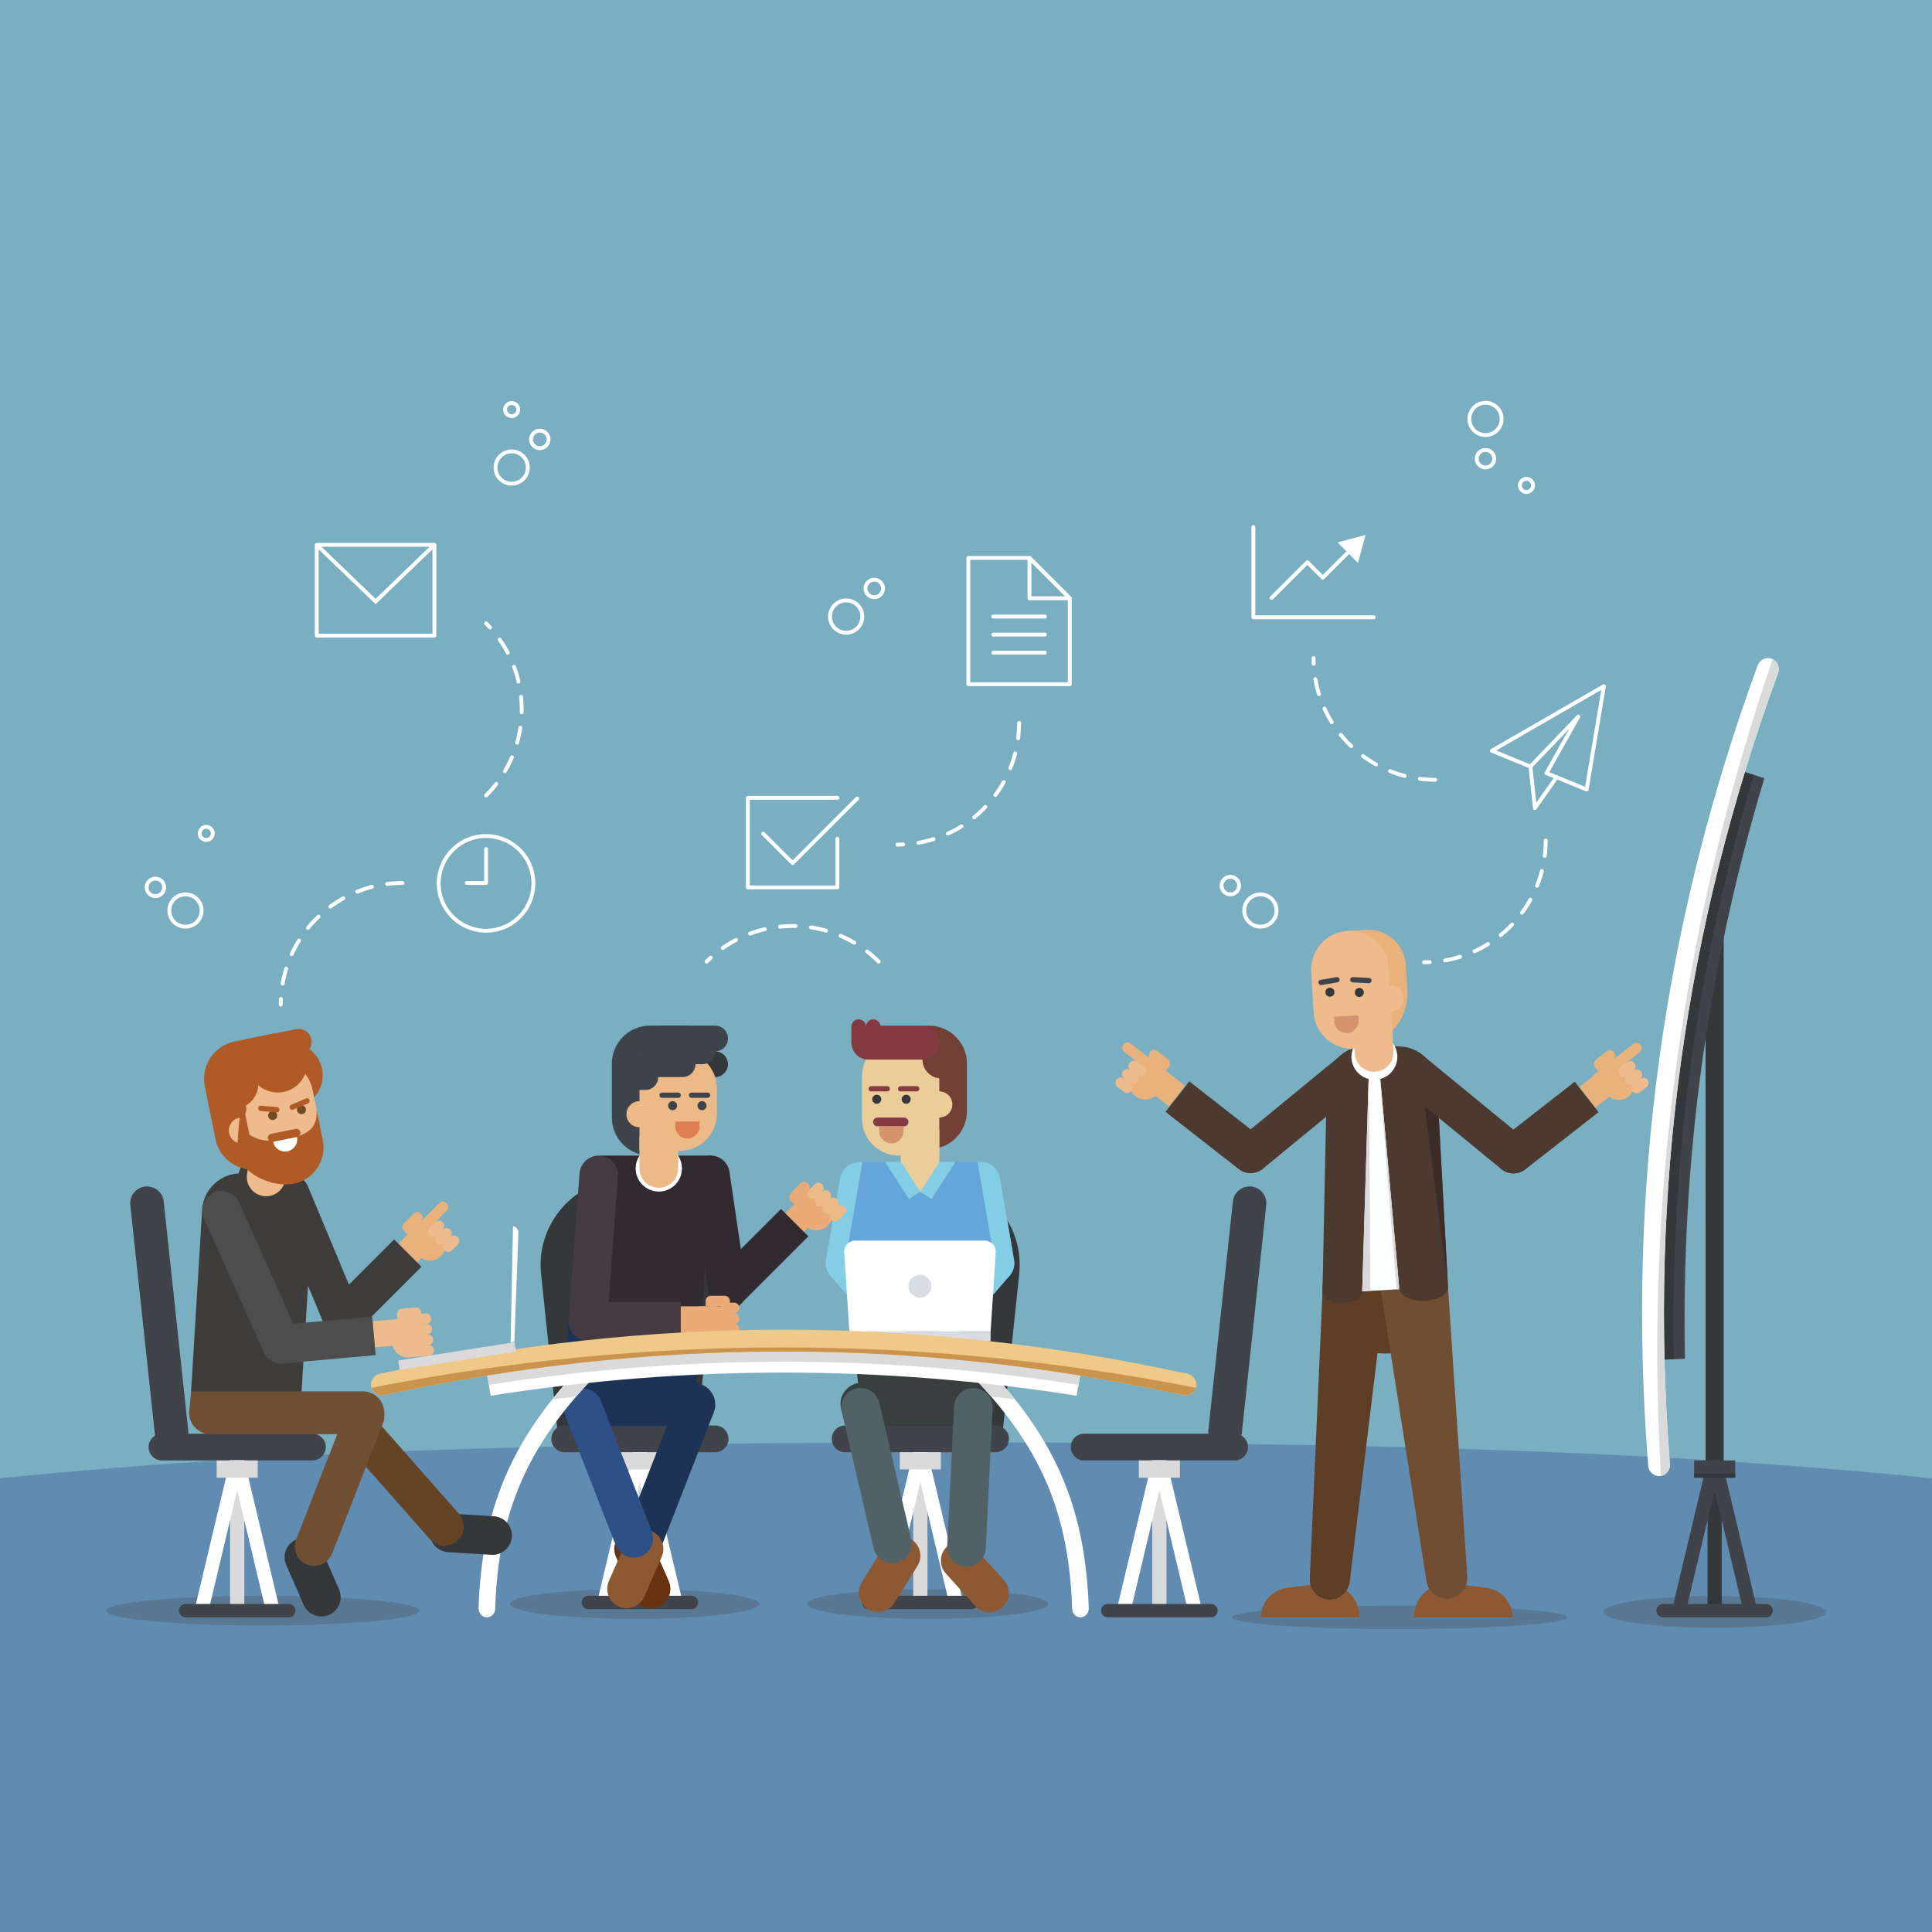<?xml version="1.0" encoding="utf-8"?>
<!-- Generator: Adobe Illustrator 24.1.1, SVG Export Plug-In . SVG Version: 6.00 Build 0)  -->
<svg version="1.1" xmlns="http://www.w3.org/2000/svg" xmlns:xlink="http://www.w3.org/1999/xlink" x="0px" y="0px"
	 viewBox="0 0 500 500" style="enable-background:new 0 0 500 500;" xml:space="preserve">
<style type="text/css">
	.st0{fill:#7AAFC2;}
	.st1{fill:#618CB2;}
	.st2{opacity:0.25;fill:#3E3D3C;}
	.st3{fill:#35383B;}
	.st4{fill:#41434B;}
	.st5{fill:#DADADA;}
	.st6{fill:#FEFEFE;}
	.st7{fill:#373F3F;}
	.st8{fill:#8C5933;}
	.st9{fill:#506268;}
	.st10{fill:#66A5D9;}
	.st11{fill:#83CEE5;}
	.st12{fill:#723F34;}
	.st13{fill:#EBCD9A;}
	.st14{fill:#833A43;}
	.st15{fill:#D4936F;}
	.st16{fill:#D9DDE3;}
	.st17{fill:#1D3356;}
	.st18{fill:#683311;}
	.st19{fill:#2E5087;}
	.st20{fill:#322A31;}
	.st21{fill:#FDFFFF;}
	.st22{fill:#443B43;}
	.st23{fill:#EBAB78;}
	.st24{fill:#EBBA87;}
	.st25{fill:#3E434C;}
	.st26{fill:#E17E55;}
	.st27{fill:#EFC988;}
	.st28{fill:#CA934E;}
	.st29{fill:#644425;}
	.st30{fill:#714F32;}
	.st31{fill:#3E3D3C;}
	.st32{fill:#E9B27D;}
	.st33{fill:#EEBC8C;}
	.st34{fill:#4D4D4D;}
	.st35{fill:#B05A28;}
	.st36{fill:#734A28;}
	.st37{fill:#4C392F;}
	.st38{fill:#5E3F26;}
	.st39{fill:#3B2C28;}
	.st40{fill:#714D31;}
	.st41{fill:#D9D9D9;}
	.st42{fill:none;stroke:#FEFEFE;stroke-linecap:round;stroke-linejoin:round;stroke-miterlimit:10;stroke-dasharray:4;}
	.st43{fill:none;stroke:#FEFEFE;stroke-linecap:round;stroke-linejoin:round;stroke-miterlimit:10;}
	.st44{fill:none;stroke:#FFFFFF;stroke-linecap:round;stroke-linejoin:round;stroke-miterlimit:10;}
	.st45{fill:none;stroke:#FFFFFF;stroke-linecap:round;stroke-linejoin:round;}
	.st46{fill:#FFFFFF;}
	.st47{fill:none;stroke:#FFFFFF;stroke-miterlimit:10;}
</style>
<g id="BACKGROUND">
	<rect class="st0" width="500" height="500"/>
	<path class="st1" d="M500,382.58c-78-7.93-162.19-9.26-250-9.26s-172,1.33-250,9.26V500h500V382.58z"/>
</g>
<g id="OBJECTS">
	<g>
		<path class="st2" d="M108.55,416.84c0-2.13-18.16-3.85-40.57-3.85c-22.41,0-40.57,1.72-40.57,3.85c0,2.13,18.16,3.85,40.57,3.85
			C90.39,420.69,108.55,418.97,108.55,416.84z"/>
		<path class="st2" d="M405.58,418.57c0-1.67-19.44-3.03-43.43-3.03s-43.42,1.36-43.42,3.03s19.44,3.03,43.42,3.03
			S405.58,420.24,405.58,418.57z"/>
		<path class="st2" d="M196.51,415.11c0-2.13-14.46-3.85-32.3-3.85c-17.84,0-32.3,1.72-32.3,3.85c0,2.13,14.46,3.85,32.3,3.85
			C182.05,418.96,196.51,417.24,196.51,415.11z"/>
		<path class="st2" d="M271.33,415.11c0-2.13-13.96-3.85-31.19-3.85c-17.22,0-31.19,1.72-31.19,3.85c0,2.13,13.96,3.85,31.19,3.85
			C257.37,418.96,271.33,417.24,271.33,415.11z"/>
		<ellipse class="st2" cx="443.74" cy="417.17" rx="28.85" ry="4.11"/>
		<g>
			<path class="st3" d="M223.58,372.38h35.72l4.47-42.66c1.39-13.25-9-24.79-22.33-24.79l0,0c-13.33,0-23.72,11.54-22.33,24.79
				L223.58,372.38z"/>
			<path class="st4" d="M218.72,375.84h38.94c1.91,0,3.46-1.55,3.46-3.46l0,0c0-1.91-1.55-3.46-3.46-3.46h-38.94
				c-1.91,0-3.46,1.55-3.46,3.46l0,0C215.26,374.29,216.81,375.84,218.72,375.84z"/>
			
				<rect x="236.35" y="375.84" transform="matrix(-1 -1.224647e-16 1.224647e-16 -1 476.372 791.672)" class="st5" width="3.68" height="40"/>
			<polygon class="st6" points="236.35,375.84 240.03,375.84 230.51,415.84 226.83,415.84 			"/>
			<polygon class="st6" points="240.03,375.84 236.35,375.84 245.86,415.84 249.54,415.84 			"/>
			
				<rect x="232.87" y="375.84" transform="matrix(-1 -1.224647e-16 1.224647e-16 -1 476.372 756.131)" class="st5" width="10.63" height="4.46"/>
			<path class="st4" d="M224.83,416.44h26.71c0.95,0,1.73-0.77,1.73-1.73l0,0c0-0.95-0.77-1.73-1.73-1.73h-26.71
				c-0.95,0-1.73,0.77-1.73,1.73l0,0C223.1,415.67,223.88,416.44,224.83,416.44z"/>
		</g>
		<g>
			<g>
				<polygon class="st7" points="220.93,341.46 255.46,341.46 257.48,363.38 222.95,363.38 				"/>
				<path class="st7" d="M223.07,357.83h28.86c3.06,0,5.55,2.48,5.55,5.55l0,0c0,3.06-2.48,5.55-5.55,5.55h-28.86
					c-3.06,0-5.55-2.48-5.55-5.55l0,0C217.52,360.31,220.01,357.83,223.07,357.83z"/>
				<path class="st8" d="M224.6,416.43L224.6,416.43c-2.35-1.46-3.07-4.54-1.61-6.89l5.95-9.57c1.46-2.35,4.54-3.07,6.89-1.61l0,0
					c2.35,1.46,3.07,4.54,1.61,6.89l-5.95,9.57C230.03,417.17,226.94,417.89,224.6,416.43z"/>
				<path class="st9" d="M232.09,404.38L232.09,404.38c-2.69,0.63-5.38-1.04-6.01-3.73l-8.24-35.29c-0.63-2.69,1.04-5.38,3.73-6.01
					l0,0c2.69-0.63,5.38,1.04,6.01,3.73l8.24,35.29C236.45,401.06,234.78,403.75,232.09,404.38z"/>
				<path class="st8" d="M259.42,415.94L259.42,415.94c2.05-1.86,2.2-5.02,0.35-7.06l-7.57-8.34c-1.86-2.05-5.02-2.2-7.06-0.35l0,0
					c-2.05,1.86-2.2,5.02-0.34,7.06l7.57,8.34C254.22,417.64,257.38,417.79,259.42,415.94z"/>
				<path class="st9" d="M249.89,405.42L249.89,405.42c2.76,0.13,5.1-1.99,5.24-4.75l1.77-36.19c0.13-2.76-1.99-5.1-4.75-5.24l0,0
					c-2.76-0.13-5.1,1.99-5.24,4.75l-1.77,36.19C245,402.95,247.13,405.29,249.89,405.42z"/>
			</g>
			<g>
				<path class="st10" d="M217.83,331.83L217.83,331.83c2.72,0.47,5.31-1.36,5.78-4.08l3.64-21.17c0.47-2.72-1.36-5.31-4.08-5.78
					l0,0c-2.72-0.47-5.31,1.36-5.78,4.08l-3.64,21.17C213.28,328.77,215.11,331.36,217.83,331.83z"/>
				<path class="st10" d="M258.35,331.83L258.35,331.83c-2.72,0.47-5.31-1.36-5.78-4.08l-3.65-21.17c-0.47-2.72,1.36-5.31,4.08-5.78
					l0,0c2.72-0.47,5.31,1.36,5.78,4.08l3.65,21.17C262.9,328.77,261.07,331.36,258.35,331.83z"/>
				<rect x="223.17" y="300.73" class="st10" width="29.84" height="43.92"/>
				<path class="st11" d="M242.02,344.91L242.02,344.91c-2.1-1.8-2.33-4.96-0.54-7.05l12.1-14.09c1.8-2.1,4.96-2.33,7.05-0.54l0,0
					c2.1,1.8,2.33,4.96,0.54,7.05l-12.1,14.09C247.27,346.47,244.11,346.71,242.02,344.91z"/>
				<path class="st11" d="M234.16,344.91L234.16,344.91c2.1-1.8,2.33-4.96,0.54-7.05l-12.1-14.09c-1.8-2.1-4.96-2.33-7.05-0.54l0,0
					c-2.1,1.8-2.33,4.96-0.54,7.05l12.1,14.09C228.91,346.47,232.06,346.71,234.16,344.91z"/>
				<g>
					<path class="st12" d="M240.39,265.43L240.39,265.43c-5.44,0-9.85,4.41-9.85,9.85v12.27c0,5.44,4.41,9.85,9.85,9.85l0,0
						c5.44,0,9.85-4.41,9.85-9.85v-12.27C250.24,269.84,245.83,265.43,240.39,265.43z"/>
					<path class="st13" d="M238.09,308.43L238.09,308.43c2.76,0,5-2.24,5-5v-11.04h-10v11.04
						C233.09,306.19,235.33,308.43,238.09,308.43z"/>
					<path class="st13" d="M232.6,269.03L232.6,269.03c5.79,0,10.49,4.7,10.49,10.49v19.53H232.6c-5.26,0-9.52-4.26-9.52-9.52
						v-10.98C223.08,273.29,227.34,269.03,232.6,269.03z"/>
					<path class="st13" d="M239.71,285.83c0-1.87,1.51-3.38,3.38-3.38c1.87,0,3.38,1.51,3.38,3.38c0,1.87-1.51,3.38-3.38,3.38
						C241.22,289.21,239.71,287.7,239.71,285.83z"/>
					<path class="st14" d="M233.07,282.45h4.18c0.38,0,0.68-0.31,0.68-0.68l0,0c0-0.38-0.31-0.68-0.68-0.68h-4.18
						c-0.38,0-0.68,0.31-0.68,0.68l0,0C232.38,282.15,232.69,282.45,233.07,282.45z"/>
					<path class="st14" d="M227.09,291.49h6.89c0.62,0,1.13-0.51,1.13-1.13l0,0c0-0.62-0.51-1.13-1.13-1.13h-6.89
						c-0.62,0-1.13,0.51-1.13,1.13l0,0C225.96,290.99,226.47,291.49,227.09,291.49z"/>
					<path class="st14" d="M225.45,282.45h4.18c0.38,0,0.68-0.31,0.68-0.68l0,0c0-0.38-0.31-0.68-0.68-0.68h-4.18
						c-0.38,0-0.68,0.31-0.68,0.68l0,0C224.77,282.15,225.07,282.45,225.45,282.45z"/>
					<path class="st15" d="M230.69,295.9L230.69,295.9c1.74,0,3.15-1.41,3.15-3.15v-1.26h-6.3v1.26
						C227.54,294.49,228.95,295.9,230.69,295.9z"/>
					<path class="st3" d="M233.35,284.49c0,0.65,0.52,1.17,1.17,1.17c0.65,0,1.17-0.52,1.17-1.17c0-0.65-0.52-1.17-1.17-1.17
						C233.87,283.32,233.35,283.84,233.35,284.49z"/>
					<circle class="st3" cx="226.9" cy="284.49" r="1.17"/>
					<path class="st12" d="M248.44,274.23c0-2.68-2.17-4.85-4.85-4.85c-2.68,0-4.85,2.17-4.85,4.85c0,2.68,2.17,4.85,4.85,4.85
						C246.27,279.08,248.44,276.91,248.44,274.23z"/>
					<path class="st14" d="M224.75,265.43h13.99c2.43,0,4.4,1.97,4.4,4.4l0,0c0,2.43-1.97,4.4-4.4,4.4h-13.99
						c-2.43,0-4.4-1.97-4.4-4.4l0,0C220.35,267.4,222.32,265.43,224.75,265.43z"/>
					<path class="st14" d="M222.23,263.8L222.23,263.8c-1.04,0-1.88,0.84-1.88,1.88v4.14h3.77v-4.14
						C224.12,264.65,223.27,263.8,222.23,263.8z"/>
					<path class="st14" d="M226,263.8L226,263.8c-1.04,0-1.88,0.84-1.88,1.88v4.14h3.77v-4.14C227.89,264.65,227.04,263.8,226,263.8
						z"/>
				</g>
				<path class="st11" d="M262.43,326.05l-3.65-21.17c-0.47-2.72-3.05-4.55-5.78-4.08l5.34,31.03l0,0
					C261.07,331.36,262.9,328.77,262.43,326.05z"/>
				<path class="st11" d="M213.75,326.06l3.65-21.17c0.47-2.72,3.05-4.55,5.78-4.08l-5.34,31.03v0
					C215.1,331.36,213.28,328.78,213.75,326.06z"/>
				<g>
					<path class="st6" d="M256.37,344.65h-36.56l-1.33-20.57c-0.11-1.63,1.19-3.01,2.82-3.01h33.58c1.64,0,2.93,1.38,2.82,3.01
						L256.37,344.65z"/>
					<rect x="219.81" y="344.65" class="st16" width="36.56" height="2.47"/>
					<path class="st16" d="M241.04,332.86c0-1.63-1.32-2.96-2.96-2.96c-1.63,0-2.96,1.32-2.96,2.96s1.32,2.96,2.96,2.96
						C239.72,335.81,241.04,334.49,241.04,332.86z"/>
				</g>
				<g>
					<polygon class="st11" points="241.1,310.33 238.17,308.43 243.09,300.72 247.25,300.73 					"/>
					<polygon class="st11" points="235.24,310.33 238.17,308.43 233.24,300.72 229.08,300.73 					"/>
				</g>
			</g>
		</g>
		<g>
			<path class="st3" d="M180.21,372.38H144.5l-4.47-42.66c-1.39-13.25,9-24.79,22.33-24.79h0c13.33,0,23.72,11.54,22.33,24.79
				L180.21,372.38z"/>
			<path class="st4" d="M185.08,375.84h-38.94c-1.91,0-3.46-1.55-3.46-3.46l0,0c0-1.91,1.55-3.46,3.46-3.46h38.94
				c1.91,0,3.46,1.55,3.46,3.46l0,0C188.53,374.29,186.99,375.84,185.08,375.84z"/>
			<rect x="163.77" y="375.84" class="st5" width="3.68" height="40"/>
			<polygon class="st6" points="167.45,375.84 163.77,375.84 173.28,415.84 176.96,415.84 			"/>
			<polygon class="st6" points="163.77,375.84 167.45,375.84 157.93,415.84 154.25,415.84 			"/>
			<rect x="160.29" y="375.84" class="st5" width="10.63" height="4.46"/>
			<path class="st4" d="M178.96,416.44h-26.71c-0.95,0-1.73-0.77-1.73-1.73l0,0c0-0.95,0.77-1.73,1.73-1.73h26.71
				c0.95,0,1.73,0.77,1.73,1.73l0,0C180.69,415.67,179.92,416.44,178.96,416.44z"/>
		</g>
		<g>
			<g>
				<polygon class="st17" points="181.7,341.59 147.17,341.59 145.15,363.5 179.69,363.5 				"/>
				<path class="st17" d="M179.56,357.95H150.7c-3.06,0-5.55,2.48-5.55,5.55l0,0c0,3.06,2.48,5.55,5.55,5.55h28.86
					c3.06,0,5.55-2.48,5.55-5.55l0,0C185.11,360.44,182.63,357.95,179.56,357.95z"/>
				<path class="st18" d="M170.51,415.78L170.51,415.78c2.53-1.11,3.68-4.06,2.57-6.59l-4.52-10.32c-1.11-2.53-4.06-3.68-6.59-2.57
					l0,0c-2.53,1.11-3.68,4.06-2.57,6.59l4.52,10.32C165.03,415.74,167.98,416.89,170.51,415.78z"/>
				<path class="st17" d="M164.8,402.79L164.8,402.79c2.57,1,5.47-0.27,6.48-2.84l13.18-33.76c1-2.57-0.27-5.47-2.84-6.48l0,0
					c-2.57-1-5.47,0.27-6.48,2.84l-13.18,33.76C160.96,398.88,162.23,401.78,164.8,402.79z"/>
				<path class="st8" d="M160.15,415.78L160.15,415.78c-2.53-1.11-3.68-4.06-2.57-6.59l4.52-10.32c1.11-2.53,4.06-3.68,6.59-2.57
					l0,0c2.53,1.11,3.68,4.06,2.57,6.59l-4.52,10.32C165.63,415.74,162.68,416.89,160.15,415.78z"/>
				<path class="st19" d="M165.85,402.79L165.85,402.79c-2.57,1-5.47-0.27-6.48-2.84l-13.18-33.76c-1-2.57,0.27-5.47,2.84-6.48l0,0
					c2.57-1,5.47,0.27,6.48,2.84l13.18,33.76C169.7,398.88,168.43,401.78,165.85,402.79z"/>
			</g>
			<g>
				<polygon class="st20" points="181.1,352.41 152.51,352.41 155.32,299.06 183.91,299.06 				"/>
				<path class="st21" d="M176.49,302.39c0-3.31-2.68-5.99-5.99-5.99c-3.31,0-5.99,2.68-5.99,5.99c0,3.31,2.68,5.99,5.99,5.99
					C173.81,308.37,176.49,305.69,176.49,302.39z"/>
				<path class="st22" d="M152.14,346.94L152.14,346.94c-2.9,0-5.19-2.46-4.97-5.35l2.81-37.9c0.19-2.6,2.36-4.62,4.97-4.62h0
					c2.9,0,5.19,2.46,4.97,5.35l-2.81,37.9C156.92,344.93,154.76,346.94,152.14,346.94z"/>
				<path class="st22" d="M147.17,341.94L147.17,341.94c0-2.76,2.24-5,5-5h24.01v10h-24.01
					C149.41,346.94,147.17,344.71,147.17,341.94z"/>
				<path class="st20" d="M188.3,338.88L188.3,338.88c-2.45,0-4.54-1.8-4.89-4.23l-4.4-29.92c-0.44-2.99,1.88-5.67,4.89-5.67l0,0
					c2.45,0,4.54,1.8,4.89,4.23l4.4,29.92C193.64,336.2,191.32,338.88,188.3,338.88z"/>
				<g>
					
						<rect x="203.13" y="311.24" transform="matrix(0.707 0.707 -0.707 0.707 283.627 -53.608)" class="st23" width="6.78" height="8.64"/>
					<path class="st23" d="M205.62,311.67l-0.97-0.97c-0.53-0.53-0.53-1.4,0-1.94l2.51-2.51c0.53-0.53,1.4-0.53,1.94,0l0,0
						c0.53,0.53,0.53,1.4,0,1.94L205.62,311.67z"/>
					<path class="st23" d="M208.47,317.18l-4.18-4.18l5.78-5.78l4.18,4.18c1.6,1.6,1.6,4.19,0,5.78l0,0
						C212.65,318.78,210.07,318.78,208.47,317.18z"/>
					<path class="st24" d="M211.26,311.84L211.26,311.84c-0.53-0.53-0.53-1.4,0-1.94l1.49-1.49c0.53-0.53,1.4-0.53,1.94,0l0,0
						c0.53,0.53,0.53,1.4,0,1.94l-1.49,1.49C212.66,312.37,211.8,312.37,211.26,311.84z"/>
					<path class="st24" d="M209.33,309.9L209.33,309.9c-0.53-0.53-0.53-1.4,0-1.94l1.49-1.49c0.53-0.53,1.4-0.53,1.94,0l0,0
						c0.53,0.53,0.53,1.4,0,1.94l-1.49,1.49C210.73,310.44,209.86,310.44,209.33,309.9z"/>
					<path class="st24" d="M213.2,313.77L213.2,313.77c-0.53-0.53-0.53-1.4,0-1.94l1.49-1.49c0.53-0.53,1.4-0.53,1.94,0l0,0
						c0.53,0.53,0.53,1.4,0,1.94l-1.49,1.49C214.6,314.31,213.73,314.31,213.2,313.77z"/>
					<path class="st24" d="M215.13,315.71L215.13,315.71c-0.53-0.53-0.53-1.4,0-1.94l1.49-1.49c0.53-0.53,1.4-0.53,1.94,0l0,0
						c0.53,0.53,0.53,1.4,0,1.94l-1.49,1.49C216.54,316.25,215.67,316.25,215.13,315.71z"/>
				</g>
				<path class="st20" d="M185.15,336.94L185.15,336.94c-1.95-1.95-1.95-5.12,0-7.07l16.98-16.98l7.07,7.07l-16.98,16.98
					C190.26,338.9,187.1,338.9,185.15,336.94z"/>
				<g>
					
						<rect x="177.11" y="337.16" transform="matrix(-1.836970e-16 1 -1 -1.836970e-16 521.981 160.97)" class="st23" width="6.78" height="8.64"/>
					<path class="st23" d="M182.62,338.08v-1.37c0-0.76,0.61-1.37,1.37-1.37h3.55c0.76,0,1.37,0.61,1.37,1.37l0,0
						c0,0.76-0.61,1.37-1.37,1.37H182.62z"/>
					<path class="st23" d="M180.74,344v-5.91h8.18V344c0,2.26-1.83,4.09-4.09,4.09l0,0C182.57,348.08,180.74,346.25,180.74,344z"/>
					<path class="st23" d="M186.49,338.5L186.49,338.5c0-0.76,0.61-1.37,1.37-1.37h2.11c0.76,0,1.37,0.61,1.37,1.37l0,0
						c0,0.76-0.61,1.37-1.37,1.37h-2.11C187.1,339.87,186.49,339.26,186.49,338.5z"/>
					<path class="st23" d="M186.49,341.24L186.49,341.24c0-0.76,0.61-1.37,1.37-1.37h2.11c0.76,0,1.37,0.61,1.37,1.37l0,0
						c0,0.76-0.61,1.37-1.37,1.37h-2.11C187.1,342.61,186.49,342,186.49,341.24z"/>
					<path class="st23" d="M186.49,343.98L186.49,343.98c0-0.76,0.61-1.37,1.37-1.37h2.11c0.76,0,1.37,0.61,1.37,1.37l0,0
						c0,0.76-0.61,1.37-1.37,1.37h-2.11C187.1,345.35,186.49,344.73,186.49,343.98z"/>
					<path class="st23" d="M184.82,346.72L184.82,346.72c0-0.76,0.61-1.37,1.37-1.37h3.78c0.76,0,1.37,0.61,1.37,1.37l0,0
						c0,0.76-0.61,1.37-1.37,1.37h-3.78C185.44,348.08,184.82,347.47,184.82,346.72z"/>
				</g>
				<g>
					<path class="st3" d="M185.07,272.09h-12.91c-1.84,0-3.33,1.49-3.33,3.33l0,0c0,1.84,1.49,3.33,3.33,3.33h12.91
						c1.84,0,3.33-1.49,3.33-3.33l0,0C188.4,273.58,186.91,272.09,185.07,272.09z"/>
					<path class="st25" d="M168.2,265.43h9.85v23.79c0,5.44-4.41,9.85-9.85,9.85l0,0c-5.44,0-9.85-4.41-9.85-9.85v-13.93
						C158.35,269.84,162.76,265.43,168.2,265.43z"/>
					<path class="st24" d="M170.5,307.39L170.5,307.39c-2.76,0-5-2.24-5-5v-8.33h10v8.33C175.5,305.15,173.26,307.39,170.5,307.39z"
						/>
					<path class="st24" d="M175.99,272.09H165.5v25.73h10.49c5.26,0,9.52-4.26,9.52-9.52v-6.7
						C185.51,276.35,181.25,272.09,175.99,272.09z"/>
					<circle class="st24" cx="165.5" cy="288.36" r="3.38"/>
					<path class="st25" d="M181.74,268.76h-12.91c-1.84,0-3.33,1.49-3.33,3.33l0,0c0,1.84,1.49,3.33,3.33,3.33h12.91
						c1.84,0,3.33-1.49,3.33-3.33l0,0C185.07,270.25,183.58,268.76,181.74,268.76z"/>
					<path class="st25" d="M185.07,265.43h-12.91c-1.84,0-3.33,1.49-3.33,3.33l0,0c0,1.84,1.49,3.33,3.33,3.33h12.91
						c1.84,0,3.33-1.49,3.33-3.33l0,0C188.4,266.92,186.91,265.43,185.07,265.43z"/>
					<path class="st25" d="M176.65,272.09H165.5c-1.84,0-3.33,1.49-3.33,3.33l0,0c0,1.84,1.49,3.33,3.33,3.33h11.15
						c1.84,0,3.33-1.49,3.33-3.33l0,0C179.98,273.58,178.49,272.09,176.65,272.09z"/>
					<path class="st25" d="M167.01,275.42h-1.69c-1.84,0-3.33,1.49-3.33,3.33l0,0c0,1.84,1.49,3.33,3.33,3.33h1.69
						c1.84,0,3.33-1.49,3.33-3.33l0,0C170.34,276.91,168.85,275.42,167.01,275.42z"/>
					<path class="st25" d="M175.52,284.12h-4.18c-0.38,0-0.68-0.31-0.68-0.68l0,0c0-0.38,0.31-0.68,0.68-0.68h4.18
						c0.38,0,0.68,0.31,0.68,0.68l0,0C176.21,283.81,175.9,284.12,175.52,284.12z"/>
					<path class="st25" d="M183.14,284.12h-4.18c-0.38,0-0.68-0.31-0.68-0.68l0,0c0-0.38,0.31-0.68,0.68-0.68h4.18
						c0.38,0,0.68,0.31,0.68,0.68l0,0C183.82,283.81,183.52,284.12,183.14,284.12z"/>
					<path class="st26" d="M177.9,294.65L177.9,294.65c-1.74,0-3.15-1.41-3.15-3.15v-1.26h6.3v1.26
						C181.05,293.24,179.64,294.65,177.9,294.65z"/>
					<circle class="st25" cx="174.07" cy="286.15" r="1.17"/>
					<path class="st25" d="M182.86,286.15c0,0.65-0.52,1.17-1.17,1.17c-0.65,0-1.17-0.52-1.17-1.17c0-0.65,0.52-1.17,1.17-1.17
						C182.33,284.98,182.86,285.51,182.86,286.15z"/>
				</g>
			</g>
		</g>
		<g>
			<path class="st6" d="M126.15,418.56L126.15,418.56c-1.19,0.09-2.25-0.91-2.31-2.25c0.87-25.28,8.14-42.97,25.51-61.58
				c0.99-0.9,2.45-0.86,3.22,0.05l0,0c0.78,0.91,0.62,2.31-0.31,3.16c-16.4,17.58-23.27,34.29-24.1,58.17
				C128.23,417.37,127.34,418.47,126.15,418.56z"/>
			<path class="st6" d="M279.47,418.56L279.47,418.56c1.19,0.09,2.25-0.91,2.31-2.25c-0.87-25.28-8.14-42.97-25.51-61.58
				c-0.99-0.9-2.45-0.86-3.22,0.05l0,0c-0.78,0.91-0.62,2.31,0.31,3.16c16.4,17.58,23.27,34.29,24.1,58.17
				C277.4,417.37,278.28,418.47,279.47,418.56z"/>
			<path class="st5" d="M152.86,355.24c-1.47,0.15-2.95,0.31-4.43,0.48c-1.97,2.15-3.81,4.3-5.52,6.45c2.07-0.26,4.14-0.5,6.2-0.73
				c1.01-1.16,2.05-2.33,3.14-3.5C153.05,357.22,153.27,356.12,152.86,355.24z"/>
			<path class="st5" d="M257.19,355.72c-1.48-0.17-2.95-0.33-4.43-0.48c-0.41,0.88-0.19,1.98,0.6,2.69c1.09,1.17,2.13,2.33,3.14,3.5
				c2.07,0.23,4.13,0.48,6.2,0.73C261,360.02,259.16,357.88,257.19,355.72z"/>
			<path class="st6" d="M278.64,361.21c-50.85-7.98-100.81-7.98-151.65,0c-0.39-2.27-0.58-3.4-0.97-5.67
				c51.5-8.08,102.09-8.08,153.6,0C279.22,357.81,279.03,358.94,278.64,361.21z"/>
			<path class="st5" d="M279.12,358.4c0.15-0.86,0.29-1.71,0.49-2.86c-51.51-8.08-102.1-8.08-153.6,0c0.2,1.14,0.34,2,0.49,2.86
				C177.67,350.42,227.95,350.41,279.12,358.4z"/>
			<path class="st27" d="M307.36,355.55c-69.75-15.24-139.34-15.24-209.1,0c-1.57,0.37-2.55,1.9-2.19,3.41l0,0
				c0.36,1.51,1.92,2.44,3.47,2.07c68.98-15.02,137.55-15.02,206.54,0c1.55,0.36,3.11-0.56,3.47-2.07l0,0
				C309.91,357.45,308.93,355.92,307.36,355.55z"/>
			<path class="st28" d="M96.14,359.15c0.45,1.39,1.92,2.23,3.4,1.88c68.98-15.02,137.55-15.02,206.54,0
				c1.49,0.35,2.96-0.49,3.4-1.88C238.33,345.23,167.3,345.23,96.14,359.15z"/>
		</g>
		<g>
			<path class="st4" d="M38.04,307.05L38.04,307.05c-2.58,0-4.59,2.24-4.32,4.8L40.06,371c0.24,2.21,2.1,3.88,4.32,3.88l0,0
				c2.58,0,4.59-2.24,4.32-4.8l-6.34-59.15C42.12,308.72,40.26,307.05,38.04,307.05z"/>
			<path class="st4" d="M80.86,377.96H41.92c-1.91,0-3.46-1.55-3.46-3.46l0,0c0-1.91,1.55-3.46,3.46-3.46h38.94
				c1.91,0,3.46,1.55,3.46,3.46l0,0C84.32,376.41,82.77,377.96,80.86,377.96z"/>
			<rect x="59.55" y="377.96" class="st5" width="3.68" height="40"/>
			<polygon class="st6" points="63.23,377.96 59.55,377.96 69.06,417.96 72.74,417.96 			"/>
			<polygon class="st6" points="59.55,377.96 63.23,377.96 53.71,417.96 50.03,417.96 			"/>
			<rect x="56.07" y="377.96" class="st5" width="10.63" height="4.46"/>
			<path class="st4" d="M74.74,418.57H48.03c-0.95,0-1.73-0.77-1.73-1.73l0,0c0-0.95,0.77-1.73,1.73-1.73h26.71
				c0.95,0,1.73,0.77,1.73,1.73l0,0C76.47,417.79,75.7,418.57,74.74,418.57z"/>
		</g>
		<g>
			<path class="st4" d="M323.39,307.05L323.39,307.05c2.58,0,4.59,2.24,4.32,4.8L321.37,371c-0.24,2.21-2.1,3.88-4.32,3.88l0,0
				c-2.58,0-4.59-2.24-4.32-4.8l6.34-59.15C319.31,308.72,321.17,307.05,323.39,307.05z"/>
			<path class="st4" d="M280.57,377.96h38.94c1.91,0,3.46-1.55,3.46-3.46l0,0c0-1.91-1.55-3.46-3.46-3.46h-38.94
				c-1.91,0-3.46,1.55-3.46,3.46l0,0C277.12,376.41,278.66,377.96,280.57,377.96z"/>
			
				<rect x="298.2" y="377.96" transform="matrix(-1 -1.224647e-16 1.224647e-16 -1 600.082 795.918)" class="st5" width="3.68" height="40"/>
			<polygon class="st6" points="298.2,377.96 301.88,377.96 292.37,417.96 288.69,417.96 			"/>
			<polygon class="st6" points="301.88,377.96 298.2,377.96 307.72,417.96 311.4,417.96 			"/>
			
				<rect x="294.72" y="377.96" transform="matrix(-1 -1.224647e-16 1.224647e-16 -1 600.082 760.377)" class="st5" width="10.63" height="4.46"/>
			<path class="st4" d="M286.69,418.57h26.71c0.95,0,1.73-0.77,1.73-1.73l0,0c0-0.95-0.77-1.73-1.73-1.73h-26.71
				c-0.95,0-1.73,0.77-1.73,1.73l0,0C284.96,417.79,285.73,418.57,286.69,418.57z"/>
		</g>
		<g>
			<g>
				<path class="st3" d="M132.48,397.71L132.48,397.71c0.17-2.76-1.92-5.13-4.68-5.3l-11.24-0.7c-2.76-0.17-5.13,1.92-5.3,4.68l0,0
					c-0.17,2.76,1.92,5.13,4.68,5.3l11.24,0.7C129.93,402.56,132.3,400.46,132.48,397.71z"/>
				<path class="st29" d="M118.31,398.79L118.31,398.79c2.07-1.83,2.27-4.99,0.44-7.06l-23.97-27.18c-1.83-2.07-4.99-2.27-7.06-0.44
					h0c-2.07,1.83-2.27,4.99-0.44,7.06l23.97,27.18C113.08,400.42,116.24,400.62,118.31,398.79z"/>
				<polygon class="st30" points="79.13,343.71 50.97,343.71 48.95,365.62 77.12,365.62 				"/>
				<path class="st30" d="M93.9,360.08H54.5c-3.06,0-5.55,2.48-5.55,5.55l0,0c0,3.06,2.48,5.55,5.55,5.55h39.4
					c3.06,0,5.55-2.48,5.55-5.55l0,0C99.45,362.56,96.97,360.08,93.9,360.08z"/>
				<path class="st3" d="M85.18,417.91L85.18,417.91c2.53-1.11,3.68-4.06,2.57-6.59L83.23,401c-1.11-2.53-4.06-3.68-6.59-2.57l0,0
					c-2.53,1.11-3.68,4.06-2.57,6.59l4.52,10.32C79.7,417.87,82.65,419.02,85.18,417.91z"/>
				<path class="st30" d="M79.48,404.91L79.48,404.91c2.57,1,5.47-0.27,6.48-2.84l13.18-33.76c1-2.57-0.27-5.47-2.84-6.48h0
					c-2.57-1-5.47,0.27-6.48,2.84l-13.18,33.76C75.64,401.01,76.91,403.9,79.48,404.91z"/>
			</g>
			<g>
				
					<rect x="103.05" y="349.62" transform="matrix(0.988 -0.156 0.156 0.988 -53.303 22.755)" class="st5" width="30.44" height="2.47"/>
				<path class="st6" d="M132.15,347.41l0.61-30.07l0,0c0.83,0.13,1.43,0.86,1.4,1.69l-1.04,28.22L132.15,347.41z"/>
			</g>
			<g>
				<path class="st31" d="M89.82,346.08L89.82,346.08c-2.38,0.59-4.84-0.66-5.77-2.93l-13.47-32.29c-1.17-2.8,0.43-5.97,3.37-6.7
					l0,0c2.37-0.59,4.81,0.64,5.75,2.89l13.5,32.35C94.35,342.2,92.75,345.36,89.82,346.08z"/>
				<g>
					
						<rect x="103.01" y="319.11" transform="matrix(0.707 0.707 -0.707 0.707 259.865 19.492)" class="st32" width="6.78" height="8.64"/>
					<path class="st32" d="M105.5,319.54l-0.97-0.97c-0.53-0.53-0.53-1.4,0-1.94l2.51-2.51c0.53-0.53,1.4-0.53,1.94,0l0,0
						c0.53,0.53,0.53,1.4,0,1.94L105.5,319.54z"/>
					<path class="st32" d="M108.35,325.05l-4.18-4.18l5.78-5.78l4.18,4.18c1.6,1.6,1.6,4.19,0,5.78l0,0
						C112.53,326.65,109.94,326.65,108.35,325.05z"/>
					<path class="st32" d="M109.21,317.77L109.21,317.77c-0.53-0.53-0.53-1.4,0-1.94l4.44-4.44c0.53-0.53,1.4-0.53,1.94,0l0,0
						c0.53,0.53,0.53,1.4,0,1.94l-4.44,4.44C110.61,318.3,109.74,318.3,109.21,317.77z"/>
					<path class="st33" d="M111.14,319.71L111.14,319.71c-0.53-0.53-0.53-1.4,0-1.94l1.49-1.49c0.53-0.53,1.4-0.53,1.94,0l0,0
						c0.53,0.53,0.53,1.4,0,1.94l-1.49,1.49C112.54,320.24,111.68,320.24,111.14,319.71z"/>
					<path class="st33" d="M113.08,321.64L113.08,321.64c-0.53-0.53-0.53-1.4,0-1.94l1.49-1.49c0.53-0.53,1.4-0.53,1.94,0l0,0
						c0.53,0.53,0.53,1.4,0,1.94l-1.49,1.49C114.48,322.18,113.61,322.18,113.08,321.64z"/>
					<path class="st33" d="M115.01,323.58L115.01,323.58c-0.53-0.53-0.53-1.4,0-1.94l1.49-1.49c0.53-0.53,1.4-0.53,1.94,0h0
						c0.53,0.53,0.53,1.4,0,1.94l-1.49,1.49C116.42,324.11,115.55,324.11,115.01,323.58z"/>
				</g>
				<path class="st31" d="M85.03,344.81L85.03,344.81c-1.95-1.95-1.95-5.12,0-7.07l16.98-16.98l7.07,7.07L92.1,344.81
					C90.14,346.76,86.98,346.76,85.03,344.81z"/>
				<path class="st31" d="M78.05,360.08H49.46l2.85-46.96c0.31-5.31,4.7-9.46,10.02-9.46h8.48c5.77,0,10.35,4.85,10.02,10.61
					L78.05,360.08z"/>
				<circle class="st31" cx="67.98" cy="305.17" r="6.39"/>
				<path class="st34" d="M75.19,352.28L75.19,352.28c-2.55,1.38-5.73,0.29-6.92-2.35l-15.52-34.69c-1.07-2.38-0.11-5.19,2.18-6.43
					l0,0c2.55-1.38,5.73-0.29,6.92,2.35l15.52,34.69C78.44,348.23,77.49,351.04,75.19,352.28z"/>
				<g>
					
						<rect x="97.67" y="340.78" transform="matrix(0.089 0.996 -0.996 0.089 435.736 213.567)" class="st33" width="6.78" height="8.64"/>
					<path class="st33" d="M102.87,341.53l-0.12-1.36c-0.07-0.75,0.49-1.42,1.24-1.49l3.54-0.32c0.75-0.07,1.42,0.49,1.49,1.24l0,0
						c0.07,0.75-0.49,1.42-1.24,1.49L102.87,341.53z"/>
					<path class="st33" d="M101.52,347.59l-0.53-5.89l8.15-0.73l0.53,5.89c0.2,2.25-1.46,4.24-3.71,4.44l0,0
						C103.71,351.5,101.72,349.84,101.52,347.59z"/>
					<path class="st33" d="M106.76,341.6L106.76,341.6c-0.07-0.75,0.49-1.42,1.24-1.49l2.1-0.19c0.75-0.07,1.42,0.49,1.49,1.24l0,0
						c0.07,0.75-0.49,1.42-1.24,1.49l-2.1,0.19C107.49,342.91,106.82,342.35,106.76,341.6z"/>
					<path class="st33" d="M107,344.33L107,344.33c-0.07-0.75,0.49-1.42,1.24-1.49l2.1-0.19c0.75-0.07,1.42,0.49,1.49,1.24l0,0
						c0.07,0.75-0.49,1.42-1.24,1.49l-2.1,0.19C107.73,345.64,107.07,345.08,107,344.33z"/>
					<path class="st33" d="M107.25,347.06L107.25,347.06c-0.07-0.75,0.49-1.42,1.24-1.49l2.1-0.19c0.75-0.07,1.42,0.49,1.49,1.24
						l0,0c0.07,0.75-0.49,1.42-1.24,1.49l-2.1,0.19C107.98,348.36,107.31,347.81,107.25,347.06z"/>
					<path class="st33" d="M105.83,349.93L105.83,349.93c-0.07-0.75,0.49-1.42,1.24-1.49l3.76-0.34c0.75-0.07,1.42,0.49,1.49,1.24
						l0,0c0.07,0.75-0.49,1.42-1.24,1.49l-3.76,0.34C106.57,351.24,105.9,350.68,105.83,349.93z"/>
				</g>
				<path class="st34" d="M67.88,348.32L67.88,348.32c-0.25-2.75,1.78-5.18,4.53-5.43l23.92-2.15l0.89,9.96l-23.92,2.15
					C70.56,353.09,68.13,351.07,67.88,348.32z"/>
				<g>
					<path class="st35" d="M70.39,285.35c-3.89-2.58-4.96-7.82-2.38-11.72c2.58-3.89,7.82-4.96,11.72-2.38
						c3.89,2.58,4.96,7.82,2.38,11.72C79.53,286.87,74.28,287.93,70.39,285.35z"/>
					<path class="st35" d="M60.69,269.55l9.66-1.96l4.73,23.31c1.08,5.33-2.36,10.53-7.7,11.61l0,0c-5.33,1.08-10.53-2.36-11.61-7.7
						L53,281.17C51.91,275.83,55.36,270.63,60.69,269.55z"/>
					<path class="st33" d="M68.04,309.51L68.04,309.51c-2.72-0.46-4.56-3.04-4.09-5.76l1.39-8.21l9.86,1.67l-1.39,8.21
						C73.35,308.14,70.77,309.97,68.04,309.51z"/>
					<path class="st33" d="M69.65,274.53l-10.28,2.09l5.12,25.22l10.28-2.09c5.15-1.05,8.48-6.07,7.44-11.22l-1.33-6.56
						C79.83,276.81,74.8,273.49,69.65,274.53z"/>
					<path class="st33" d="M65.92,291.89c-0.37-1.83-2.15-3.01-3.98-2.64c-1.83,0.37-3.01,2.15-2.64,3.98
						c0.37,1.83,2.15,3.01,3.98,2.64C65.1,295.51,66.29,293.72,65.92,291.89z"/>
					<path class="st35" d="M83.54,295.09l-1.33-6.56c-0.08-0.38-0.18-0.75-0.3-1.1c0.38,4.74-2.82,6.41-7.59,7.38
						c-5.68,1.15-11.22,0.19-12.37-5.49l-0.65,8.8c1.15,5.68,9.13,9.35,14.81,8.2C81.25,305.27,84.58,300.24,83.54,295.09z"/>
					<path class="st21" d="M74.4,297.96L74.4,297.96c-1.7,0.35-3.37-0.76-3.71-2.46l-0.25-1.23l6.17-1.25l0.25,1.23
						C77.2,295.95,76.1,297.61,74.4,297.96z"/>
					<path class="st36" d="M71.71,288.46c0.13,0.63-0.28,1.25-0.91,1.38c-0.63,0.13-1.25-0.28-1.38-0.91
						c-0.13-0.63,0.28-1.25,0.91-1.38C70.97,287.42,71.58,287.83,71.71,288.46z"/>
					<path class="st36" d="M79.17,286.95c0.13,0.63-0.28,1.25-0.91,1.38c-0.63,0.13-1.25-0.28-1.38-0.91
						c-0.13-0.63,0.28-1.25,0.91-1.38C78.43,285.91,79.05,286.32,79.17,286.95z"/>
					<path class="st35" d="M71.59,287.88l-4.16-0.36c-0.38-0.03-0.66-0.36-0.62-0.74l0,0c0.03-0.38,0.36-0.66,0.74-0.62l4.16,0.36
						c0.38,0.03,0.66,0.36,0.62,0.74l0,0C72.3,287.63,71.97,287.91,71.59,287.88z"/>
					<path class="st35" d="M79.73,285.55l-3.84,1.63c-0.35,0.15-0.75-0.01-0.9-0.36l0,0c-0.15-0.35,0.01-0.75,0.36-0.9l3.84-1.63
						c0.35-0.15,0.75,0.01,0.9,0.36l0,0C80.24,285,80.08,285.4,79.73,285.55z"/>
					
						<rect x="62.31" y="286.4" transform="matrix(0.98 -0.199 0.199 0.98 -56.599 18.358)" class="st35" width="1.63" height="9.28"/>
					<path class="st35" d="M76.91,294.24l-6.34,1.29c-0.57,0.12-1.13-0.25-1.25-0.83l0,0c-0.12-0.57,0.25-1.13,0.83-1.25l6.34-1.29
						c0.57-0.12,1.13,0.25,1.25,0.83l0,0C77.85,293.56,77.48,294.12,76.91,294.24z"/>
					<path class="st35" d="M64.37,276.61c-0.84-4.14,1.84-8.18,5.98-9.02c4.14-0.84,8.18,1.84,9.02,5.98
						c0.84,4.14-1.84,8.18-5.98,9.02C69.25,283.43,65.21,280.76,64.37,276.61z"/>
					
						<ellipse transform="matrix(0.883 -0.47 0.47 0.883 -124.677 61.149)" class="st35" cx="60.13" cy="280.27" rx="6.75" ry="6.75"/>
					<path class="st35" d="M59.25,287.47c-0.25-1.23,0.55-2.44,1.78-2.69c1.23-0.25,2.44,0.55,2.69,1.78
						c0.25,1.23-0.55,2.44-1.78,2.69C60.7,289.51,59.5,288.71,59.25,287.47z"/>
					<path class="st35" d="M76.66,266.34l-12.66,2.53c-1.8,0.36-2.97,2.11-2.61,3.92l0,0c0.36,1.8,2.11,2.97,3.92,2.61l12.66-2.53
						c1.8-0.36,2.97-2.11,2.61-3.92l0,0C80.21,267.15,78.46,265.98,76.66,266.34z"/>
				</g>
			</g>
		</g>
		<g>
			<rect x="441.4" y="240.8" class="st3" width="4.69" height="139.39"/>
			<path class="st4" d="M456.61,201.41c-14.8,49.3-21.56,98.8-20.54,150.25c-2.3,0.08-3.45,0.12-5.75,0.2
				c-1.03-52.12,5.82-102.24,20.81-152.18C453.32,200.38,454.41,200.72,456.61,201.41z"/>
			<path class="st3" d="M453.88,200.55c-0.83-0.26-1.66-0.52-2.76-0.87c-14.99,49.94-21.84,100.06-20.81,152.18
				c1.16-0.04,2.03-0.07,2.9-0.1C432.23,299.99,439.04,250.18,453.88,200.55z"/>
			<path class="st6" d="M454.89,172.19c-24.55,67.04-33.98,135.99-28.33,207.17c0.15,1.61,1.54,2.79,3.08,2.63l0,0
				c1.55-0.15,2.67-1.57,2.52-3.16c-5.53-70.38,3.76-138.32,27.98-204.63c0.57-1.49-0.13-3.15-1.58-3.72l0,0
				C457.12,169.92,455.47,170.68,454.89,172.19z"/>
			<path class="st5" d="M429.85,381.95c1.44-0.25,2.47-1.6,2.33-3.12c-5.53-70.38,3.76-138.32,27.98-204.63
				c0.54-1.43-0.08-3-1.4-3.63C435.31,239.19,425.69,309.56,429.85,381.95z"/>
			
				<rect x="441.91" y="377.96" transform="matrix(-1 -1.224647e-16 1.224647e-16 -1 887.498 795.918)" class="st3" width="3.68" height="40"/>
			<polygon class="st4" points="441.91,377.96 445.59,377.96 436.07,417.96 432.39,417.96 			"/>
			<polygon class="st4" points="445.59,377.96 441.91,377.96 451.42,417.96 455.1,417.96 			"/>
			
				<rect x="438.43" y="377.96" transform="matrix(-1 -1.224647e-16 1.224647e-16 -1 887.498 760.377)" class="st4" width="10.63" height="4.46"/>
			
				<rect x="438.43" y="381.3" transform="matrix(-1 -1.224647e-16 1.224647e-16 -1 887.498 763.721)" class="st3" width="10.63" height="1.11"/>
			<path class="st4" d="M430.39,418.57h26.71c0.95,0,1.73-0.77,1.73-1.73l0,0c0-0.95-0.77-1.73-1.73-1.73h-26.71
				c-0.95,0-1.73,0.77-1.73,1.73l0,0C428.67,417.79,429.44,418.57,430.39,418.57z"/>
		</g>
		<g>
			<path class="st37" d="M320.37,302.33L320.37,302.33c1.83,1.64,4.58,1.69,6.47,0.12l27.04-22.19c2.34-1.92,2.42-5.48,0.17-7.5l0,0
				c-1.82-1.63-4.55-1.69-6.43-0.14l-27.1,22.23C318.19,296.77,318.13,300.31,320.37,302.33z"/>
			<g>
				
					<rect x="297.92" y="276.83" transform="matrix(-0.616 0.788 -0.788 -0.616 708.361 216.776)" class="st32" width="6.78" height="8.64"/>
				<path class="st32" d="M301.73,277.18l0.84-1.08c0.47-0.6,0.36-1.46-0.24-1.92l-2.8-2.19c-0.6-0.47-1.46-0.36-1.92,0.24l0,0
					c-0.47,0.6-0.36,1.46,0.24,1.92L301.73,277.18z"/>
				<path class="st32" d="M299.58,282.99l3.64-4.66l-6.45-5.03l-3.64,4.66c-1.39,1.78-1.07,4.35,0.71,5.74l0,0
					C295.62,285.09,298.19,284.77,299.58,282.99z"/>
				<path class="st32" d="M297.84,275.87L297.84,275.87c0.47-0.6,0.36-1.46-0.24-1.92l-4.94-3.86c-0.6-0.47-1.46-0.36-1.92,0.24l0,0
					c-0.47,0.6-0.36,1.46,0.24,1.92l4.94,3.86C296.51,276.57,297.37,276.47,297.84,275.87z"/>
				<path class="st33" d="M296.15,278.03L296.15,278.03c0.47-0.6,0.36-1.46-0.24-1.92l-1.66-1.3c-0.6-0.47-1.46-0.36-1.92,0.24l0,0
					c-0.47,0.6-0.36,1.46,0.24,1.92l1.66,1.3C294.83,278.73,295.69,278.63,296.15,278.03z"/>
				<path class="st33" d="M294.47,280.19L294.47,280.19c0.47-0.6,0.36-1.46-0.24-1.92l-1.66-1.3c-0.6-0.47-1.46-0.36-1.92,0.24l0,0
					c-0.47,0.6-0.36,1.46,0.24,1.92l1.66,1.3C293.14,280.89,294,280.78,294.47,280.19z"/>
				<path class="st33" d="M292.78,282.35L292.78,282.35c0.47-0.6,0.36-1.46-0.24-1.92l-1.66-1.3c-0.6-0.47-1.46-0.36-1.92,0.24l0,0
					c-0.47,0.6-0.36,1.46,0.24,1.92l1.66,1.3C291.46,283.05,292.32,282.94,292.78,282.35z"/>
			</g>
			<path class="st37" d="M327.58,301.67L327.58,301.67c1.7-2.18,1.31-5.32-0.86-7.02l-18.93-14.78l-6.16,7.88l18.93,14.78
				C322.74,304.23,325.88,303.85,327.58,301.67z"/>
			<path class="st38" d="M374.73,332.93c0.52,9.06-6.33,16.82-15.3,17.34c-8.97,0.51-16.66-6.42-17.17-15.48
				c-0.52-9.06,6.33-16.82,15.3-17.34S374.21,323.87,374.73,332.93z"/>
			<path class="st37" d="M342.25,334.78l32.47-1.85l-2.85-52.67c-0.31-5.31-4.7-9.46-10.02-9.46h-8.48
				c-5.77,0-10.35,4.85-10.02,10.61L342.25,334.78z"/>
			<path class="st39" d="M374.73,332.93c-0.1-1.9-2.85-52.67-2.85-52.67l-4.17-1.77L374.73,332.93z"/>
			<path class="st8" d="M351.86,418.57L351.86,418.57c0-5.31-4.65-9.42-9.92-8.76l-8.87,1.11c-3.86,0.48-6.75,3.76-6.75,7.65l0,0
				H351.86z"/>
			<path class="st38" d="M344.15,413.96L344.15,413.96c-2.95,0-5.3-2.45-5.18-5.4l3.28-73.78l16.24-0.93l-9.19,75.56
				C348.97,412.01,346.77,413.96,344.15,413.96z"/>
			<path class="st8" d="M365.88,418.57L365.88,418.57c0-5.31,4.65-9.42,9.92-8.76l8.87,1.11c3.86,0.48,6.75,3.76,6.75,7.65l0,0
				H365.88z"/>
			<path class="st40" d="M374.73,413.73L374.73,413.73c-2.67,0.15-5.04-1.71-5.53-4.34l-11.85-75.46l17.38-0.99l5,75.19
				C379.89,411.05,377.66,413.56,374.73,413.73z"/>
			<path class="st37" d="M394.96,302.41L394.96,302.41c-1.83,1.64-4.58,1.69-6.47,0.12l-27.04-22.19c-2.34-1.92-2.42-5.48-0.17-7.5
				l0,0c1.82-1.63,4.55-1.69,6.43-0.14l27.1,22.23C397.14,296.85,397.21,300.39,394.96,302.41z"/>
			<polygon class="st21" points="354.24,277.81 352.53,334.2 362.15,333.65 357.1,277.95 			"/>
			<circle class="st21" cx="355.69" cy="273.49" r="5.94"/>
			<g>
				
					<rect x="410.63" y="276.91" transform="matrix(0.616 0.788 -0.788 0.616 380.769 -218.167)" class="st32" width="6.78" height="8.64"/>
				<path class="st32" d="M413.6,277.25l-0.84-1.08c-0.47-0.6-0.36-1.46,0.24-1.92l2.8-2.19c0.6-0.47,1.46-0.36,1.92,0.24l0,0
					c0.47,0.6,0.36,1.46-0.24,1.92L413.6,277.25z"/>
				<path class="st32" d="M415.75,283.07l-3.64-4.66l6.45-5.03l3.64,4.66c1.39,1.78,1.07,4.35-0.71,5.74l0,0
					C419.71,285.17,417.14,284.85,415.75,283.07z"/>
				<path class="st32" d="M417.49,275.95L417.49,275.95c-0.47-0.6-0.36-1.46,0.24-1.92l4.94-3.86c0.6-0.47,1.46-0.36,1.92,0.24l0,0
					c0.47,0.6,0.36,1.46-0.24,1.92l-4.94,3.86C418.82,276.65,417.96,276.55,417.49,275.95z"/>
				<path class="st33" d="M419.18,278.11L419.18,278.11c-0.47-0.6-0.36-1.46,0.24-1.92l1.66-1.3c0.6-0.47,1.46-0.36,1.92,0.24l0,0
					c0.47,0.6,0.36,1.46-0.24,1.92l-1.66,1.3C420.5,278.81,419.64,278.71,419.18,278.11z"/>
				<path class="st33" d="M420.86,280.27L420.86,280.27c-0.47-0.6-0.36-1.46,0.24-1.92l1.66-1.3c0.6-0.47,1.46-0.36,1.92,0.24l0,0
					c0.47,0.6,0.36,1.46-0.24,1.92l-1.66,1.3C422.19,280.97,421.33,280.86,420.86,280.27z"/>
				<path class="st33" d="M422.55,282.43L422.55,282.43c-0.47-0.6-0.36-1.46,0.24-1.92l1.66-1.3c0.6-0.47,1.46-0.36,1.92,0.24l0,0
					c0.47,0.6,0.36,1.46-0.24,1.92l-1.66,1.3C423.87,283.13,423.01,283.02,422.55,282.43z"/>
			</g>
			<path class="st37" d="M387.75,301.75L387.75,301.75c-1.7-2.18-1.31-5.32,0.86-7.02l18.93-14.78l6.16,7.88l-18.93,14.78
				C392.59,304.31,389.45,303.93,387.75,301.75z"/>
			<path class="st41" d="M357.22,279.23c-0.19,1.35,4.22,54.46,4.22,54.46l0.71-0.04L357.22,279.23z"/>
			<path class="st41" d="M354.19,279.43c0.19,1.35,0.45,54.66,0.45,54.66l-2.1,0.11L354.19,279.43z"/>
			<path class="st37" d="M374.71,332.95c0.27,1.84-2.32,3.49-5.79,3.68c-3.47,0.19-6.5-1.14-6.77-2.98
				c-0.27-1.84,2.32-3.49,5.79-3.68C371.41,329.77,374.44,331.11,374.71,332.95z"/>
			<path class="st37" d="M352.52,334.24c0.22,1.47-1.89,2.79-4.73,2.95c-2.83,0.16-5.31-0.91-5.53-2.39
				c-0.22-1.47,1.89-2.79,4.73-2.95C349.83,331.7,352.3,332.77,352.52,334.24z"/>
			<g>
				<path class="st32" d="M353.62,240.66l-4.49,0.26l1.78,30.24h0c7.81-0.46,13.77-7.16,13.31-14.97l-0.38-6.45
					C363.52,244.42,358.95,240.35,353.62,240.66z"/>
				<path class="st33" d="M355.91,277.37L355.91,277.37c2.76-0.16,4.86-2.53,4.7-5.28l-0.49-8.32l-9.98,0.59l0.49,8.32
					C350.78,275.43,353.15,277.53,355.91,277.37z"/>
				<path class="st33" d="M348.75,240.93L348.75,240.93c5.52-0.32,10.25,3.88,10.58,9.4l1.2,20.47l-9.99,0.59
					c-5.52,0.32-10.25-3.88-10.58-9.4l-0.62-10.48C339.02,245.99,343.23,241.25,348.75,240.93z"/>
				<path class="st33" d="M356.42,258.58c-0.11-1.86,1.31-3.46,3.18-3.57c1.86-0.11,3.46,1.31,3.57,3.18
					c0.11,1.86-1.31,3.46-3.18,3.57C358.13,261.87,356.53,260.45,356.42,258.58z"/>
				<path class="st15" d="M348.64,267.34L348.64,267.34c1.74-0.1,3.06-1.59,2.96-3.33l-0.07-1.26l-6.29,0.37l0.07,1.26
					C345.41,266.12,346.9,267.44,348.64,267.34z"/>
				<path class="st3" d="M350.62,256.84c0,0.65,0.51,1.17,1.16,1.18c0.65,0,1.17-0.51,1.18-1.16c0-0.65-0.51-1.17-1.16-1.18
					C351.15,255.67,350.63,256.19,350.62,256.84z"/>
				<path class="st3" d="M343.01,256.78c0,0.65,0.51,1.17,1.16,1.18c0.65,0,1.17-0.51,1.18-1.16s-0.51-1.17-1.16-1.18
					S343.01,256.14,343.01,256.78z"/>
				<path class="st25" d="M350.07,254.24l4.17,0.22c0.38,0.02,0.7-0.27,0.72-0.65l0,0c0.02-0.38-0.27-0.7-0.65-0.72l-4.17-0.22
					c-0.38-0.02-0.7,0.27-0.72,0.65l0,0C349.4,253.9,349.69,254.22,350.07,254.24z"/>
				<path class="st25" d="M342,254.93l4.12-0.7c0.37-0.06,0.62-0.42,0.56-0.79v0c-0.06-0.37-0.42-0.62-0.79-0.56l-4.12,0.7
					c-0.37,0.06-0.62,0.42-0.56,0.79l0,0C341.27,254.74,341.62,254.99,342,254.93z"/>
			</g>
		</g>
	</g>
	<g>
		<path class="st42" d="M400.04,217.53c0,17.4-14.1,31.5-31.5,31.5"/>
		<path class="st42" d="M371.44,201.81c-17.4,0-31.5-14.1-31.5-31.5"/>
		<path class="st42" d="M104.16,228.51c-17.4,0-31.5,14.1-31.5,31.5"/>
		<path class="st42" d="M227.41,248.87c-12.3-12.3-32.25-12.3-44.55,0"/>
		<path class="st42" d="M125.8,205.87c12.3-12.3,12.3-32.25,0-44.55"/>
		<path class="st42" d="M263.74,187.08c0,17.4-14.1,31.5-31.5,31.5"/>
		<g>
			<polygon class="st43" points="266.42,144.39 250.61,144.39 250.61,177.08 276.86,177.08 276.86,154.83 			"/>
			<polygon class="st43" points="276.86,154.83 266.42,154.83 266.42,144.39 			"/>
			<line class="st43" x1="257.05" y1="159.57" x2="270.42" y2="159.57"/>
			<line class="st43" x1="257.05" y1="164.24" x2="270.42" y2="164.24"/>
			<line class="st43" x1="257.05" y1="168.91" x2="270.42" y2="168.91"/>
		</g>
		<g>
			<polyline class="st44" points="324.37,136.4 324.37,159.75 355.51,159.75 			"/>
			<g>
				<g>
					<polyline class="st45" points="329.09,154.74 338.34,145.5 342.34,149.5 349.58,142.25 					"/>
					<g>
						<polygon class="st46" points="351.45,145.67 353.39,138.45 346.16,140.38 						"/>
					</g>
				</g>
			</g>
		</g>
		<g>
			<polyline class="st44" points="396.07,198.38 386.1,194.3 415.08,177.59 410.62,204.32 402.84,201.14 			"/>
			<polygon class="st44" points="408.45,185.48 400.23,200.08 402.84,201.14 397.23,209.13 396.07,198.38 			"/>
		</g>
		<g>
			<polyline class="st43" points="216.72,206.48 193.55,206.48 193.55,229.65 216.72,229.65 216.72,217.07 			"/>
			<polyline class="st43" points="197.5,215.73 205.13,223.36 221.84,206.65 			"/>
		</g>
		<g>
			
				<ellipse transform="matrix(0.968 -0.252 0.252 0.968 -53.569 39.119)" class="st43" cx="125.8" cy="228.51" rx="12.25" ry="12.25"/>
			<polyline class="st43" points="125.8,219.75 125.8,228.51 120.81,228.51 			"/>
		</g>
		<g>
			<rect x="81.97" y="141" class="st43" width="30.45" height="23.49"/>
			<polyline class="st47" points="81.97,141 97.2,155.67 112.42,141 			"/>
		</g>
		<path class="st43" d="M223.17,159.57c0-2.31-1.87-4.18-4.18-4.18c-2.31,0-4.18,1.87-4.18,4.18c0,2.31,1.87,4.18,4.18,4.18
			C221.3,163.75,223.17,161.88,223.17,159.57z"/>
		<circle class="st43" cx="326.19" cy="235.64" r="4.18"/>
		<circle class="st43" cx="226.26" cy="152.29" r="2.27"/>
		<circle class="st43" cx="132.42" cy="121" r="4.18"/>
		<circle class="st43" cx="139.7" cy="113.72" r="2.27"/>
		<circle class="st43" cx="318.41" cy="229.19" r="2.27"/>
		<circle class="st43" cx="48" cy="235.64" r="4.18"/>
		<path class="st43" d="M55.08,215.68c0-0.94-0.76-1.7-1.7-1.7c-0.94,0-1.7,0.76-1.7,1.7c0,0.94,0.76,1.7,1.7,1.7
			C54.32,217.38,55.08,216.62,55.08,215.68z"/>
		<circle class="st43" cx="132.42" cy="106" r="1.7"/>
		<circle class="st43" cx="40.22" cy="229.65" r="2.27"/>
		<circle class="st43" cx="384.44" cy="108.42" r="4.18"/>
		<circle class="st43" cx="384.44" cy="118.71" r="2.27"/>
		<circle class="st43" cx="395.04" cy="125.63" r="1.7"/>
	</g>
</g>
<g id="DESIGNED_BY_FREEPIK">
</g>
</svg>
